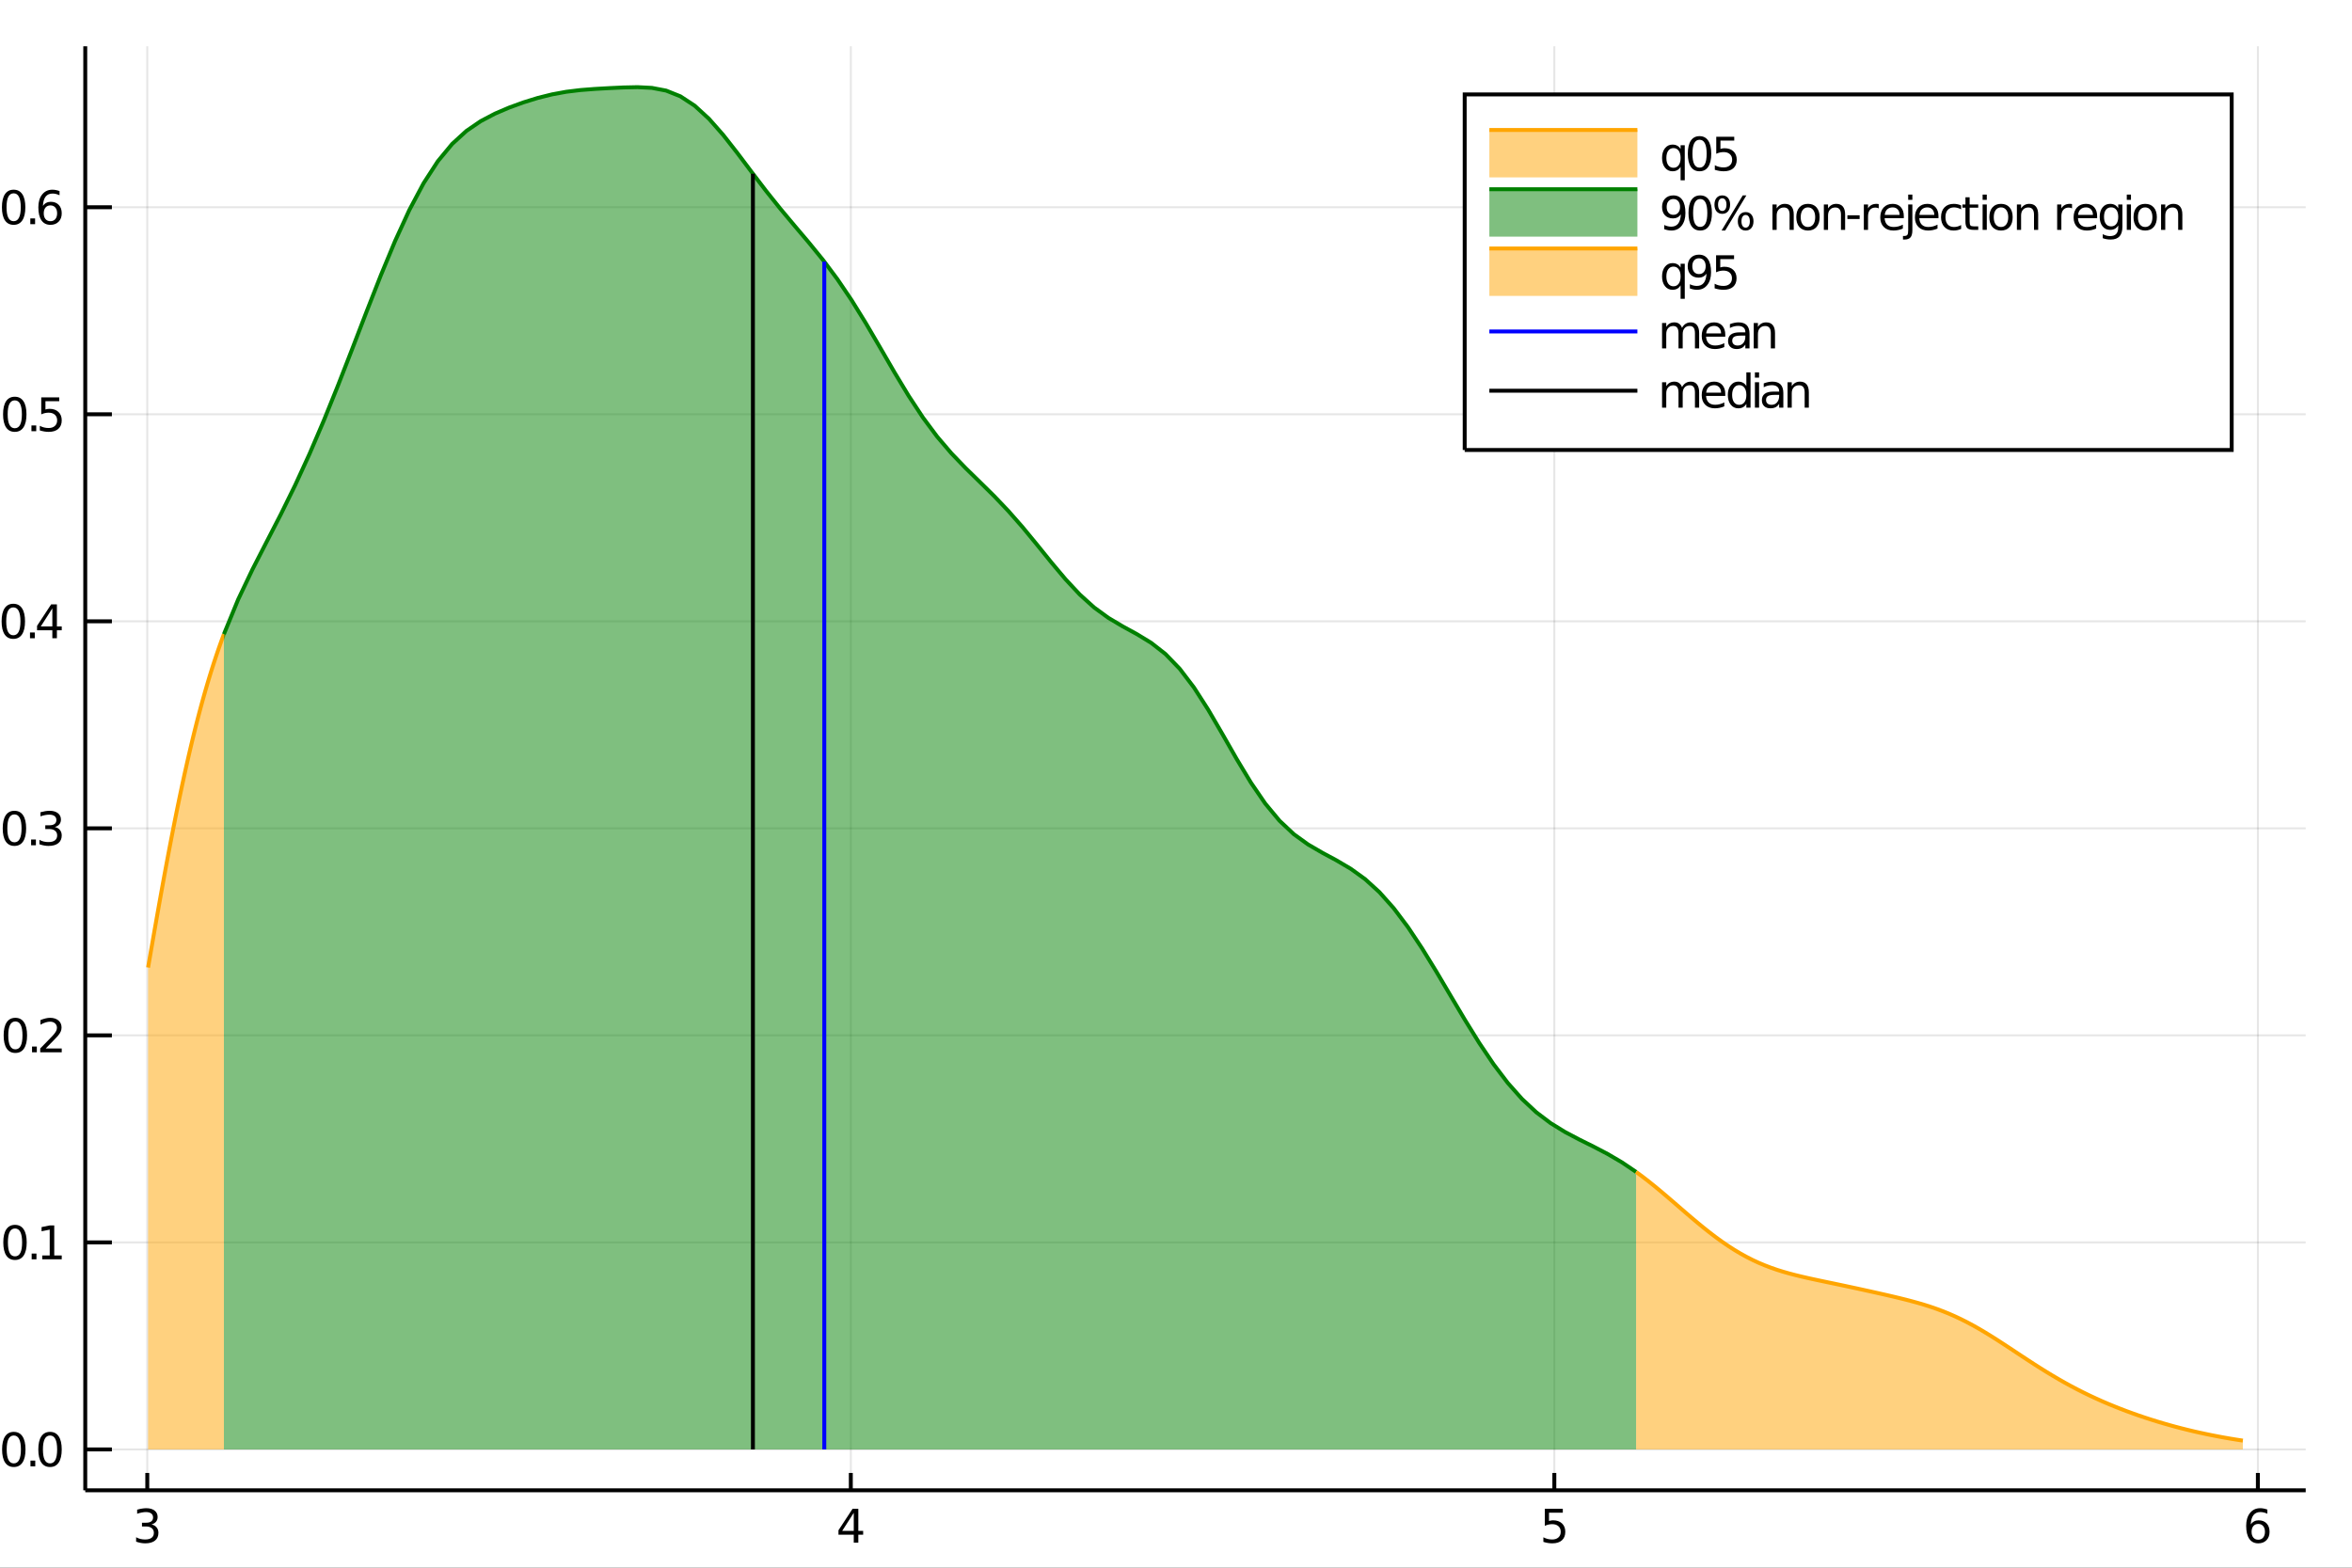 <?xml version="1.0" encoding="utf-8"?>
<svg xmlns="http://www.w3.org/2000/svg" xmlns:xlink="http://www.w3.org/1999/xlink" width="600" height="400" viewBox="0 0 2400 1600">
<rect x="0" y="0" width="2400" height="1600" fill="#333333" stroke="none"/>
<defs>
  <clipPath id="clip840">
    <rect x="0" y="0" width="2400" height="1600"/>
  </clipPath>
</defs>
<path clip-path="url(#clip840)" d="
M0 1600 L2400 1600 L2400 0 L0 0  Z
  " fill="#ffffff" fill-rule="evenodd" fill-opacity="1"/>
<defs>
  <clipPath id="clip841">
    <rect x="480" y="0" width="1681" height="1600"/>
  </clipPath>
</defs>
<path clip-path="url(#clip840)" d="
M86.992 1521.01 L2352.76 1521.01 L2352.76 47.244 L86.992 47.244  Z
  " fill="#ffffff" fill-rule="evenodd" fill-opacity="1"/>
<defs>
  <clipPath id="clip842">
    <rect x="86" y="47" width="2267" height="1475"/>
  </clipPath>
</defs>
<polyline clip-path="url(#clip842)" style="stroke:#000000; stroke-width:2; stroke-opacity:0.1; fill:none" points="
  150.283,1521.01 150.283,47.244 
  "/>
<polyline clip-path="url(#clip842)" style="stroke:#000000; stroke-width:2; stroke-opacity:0.1; fill:none" points="
  868.172,1521.01 868.172,47.244 
  "/>
<polyline clip-path="url(#clip842)" style="stroke:#000000; stroke-width:2; stroke-opacity:0.1; fill:none" points="
  1586.06,1521.01 1586.06,47.244 
  "/>
<polyline clip-path="url(#clip842)" style="stroke:#000000; stroke-width:2; stroke-opacity:0.1; fill:none" points="
  2303.95,1521.01 2303.95,47.244 
  "/>
<polyline clip-path="url(#clip842)" style="stroke:#000000; stroke-width:2; stroke-opacity:0.1; fill:none" points="
  86.992,1479.3 2352.76,1479.3 
  "/>
<polyline clip-path="url(#clip842)" style="stroke:#000000; stroke-width:2; stroke-opacity:0.1; fill:none" points="
  86.992,1268 2352.76,1268 
  "/>
<polyline clip-path="url(#clip842)" style="stroke:#000000; stroke-width:2; stroke-opacity:0.1; fill:none" points="
  86.992,1056.7 2352.76,1056.7 
  "/>
<polyline clip-path="url(#clip842)" style="stroke:#000000; stroke-width:2; stroke-opacity:0.1; fill:none" points="
  86.992,845.408 2352.76,845.408 
  "/>
<polyline clip-path="url(#clip842)" style="stroke:#000000; stroke-width:2; stroke-opacity:0.1; fill:none" points="
  86.992,634.112 2352.76,634.112 
  "/>
<polyline clip-path="url(#clip842)" style="stroke:#000000; stroke-width:2; stroke-opacity:0.1; fill:none" points="
  86.992,422.816 2352.76,422.816 
  "/>
<polyline clip-path="url(#clip842)" style="stroke:#000000; stroke-width:2; stroke-opacity:0.1; fill:none" points="
  86.992,211.519 2352.76,211.519 
  "/>
<polyline clip-path="url(#clip840)" style="stroke:#000000; stroke-width:4; stroke-opacity:1; fill:none" points="
  86.992,1521.01 2352.76,1521.01 
  "/>
<polyline clip-path="url(#clip840)" style="stroke:#000000; stroke-width:4; stroke-opacity:1; fill:none" points="
  86.992,1521.01 86.992,47.244 
  "/>
<polyline clip-path="url(#clip840)" style="stroke:#000000; stroke-width:4; stroke-opacity:1; fill:none" points="
  150.283,1521.01 150.283,1503.32 
  "/>
<polyline clip-path="url(#clip840)" style="stroke:#000000; stroke-width:4; stroke-opacity:1; fill:none" points="
  868.172,1521.01 868.172,1503.32 
  "/>
<polyline clip-path="url(#clip840)" style="stroke:#000000; stroke-width:4; stroke-opacity:1; fill:none" points="
  1586.06,1521.01 1586.06,1503.32 
  "/>
<polyline clip-path="url(#clip840)" style="stroke:#000000; stroke-width:4; stroke-opacity:1; fill:none" points="
  2303.95,1521.01 2303.95,1503.32 
  "/>
<polyline clip-path="url(#clip840)" style="stroke:#000000; stroke-width:4; stroke-opacity:1; fill:none" points="
  86.992,1479.3 114.181,1479.3 
  "/>
<polyline clip-path="url(#clip840)" style="stroke:#000000; stroke-width:4; stroke-opacity:1; fill:none" points="
  86.992,1268 114.181,1268 
  "/>
<polyline clip-path="url(#clip840)" style="stroke:#000000; stroke-width:4; stroke-opacity:1; fill:none" points="
  86.992,1056.7 114.181,1056.7 
  "/>
<polyline clip-path="url(#clip840)" style="stroke:#000000; stroke-width:4; stroke-opacity:1; fill:none" points="
  86.992,845.408 114.181,845.408 
  "/>
<polyline clip-path="url(#clip840)" style="stroke:#000000; stroke-width:4; stroke-opacity:1; fill:none" points="
  86.992,634.112 114.181,634.112 
  "/>
<polyline clip-path="url(#clip840)" style="stroke:#000000; stroke-width:4; stroke-opacity:1; fill:none" points="
  86.992,422.816 114.181,422.816 
  "/>
<polyline clip-path="url(#clip840)" style="stroke:#000000; stroke-width:4; stroke-opacity:1; fill:none" points="
  86.992,211.519 114.181,211.519 
  "/>
<path clip-path="url(#clip840)" d="M 0 0 M154.53 1555.85 Q157.887 1556.56 159.762 1558.83 Q161.66 1561.1 161.66 1564.43 Q161.66 1569.55 158.141 1572.35 Q154.623 1575.15 148.142 1575.15 Q145.966 1575.15 143.651 1574.71 Q141.359 1574.29 138.905 1573.44 L138.905 1568.92 Q140.85 1570.06 143.165 1570.64 Q145.48 1571.22 148.003 1571.22 Q152.401 1571.22 154.692 1569.48 Q157.007 1567.74 157.007 1564.43 Q157.007 1561.38 154.854 1559.67 Q152.725 1557.93 148.905 1557.93 L144.878 1557.93 L144.878 1554.09 L149.091 1554.09 Q152.54 1554.09 154.368 1552.72 Q156.197 1551.33 156.197 1548.74 Q156.197 1546.08 154.299 1544.67 Q152.424 1543.23 148.905 1543.23 Q146.984 1543.23 144.785 1543.65 Q142.586 1544.06 139.947 1544.94 L139.947 1540.78 Q142.609 1540.04 144.924 1539.67 Q147.262 1539.29 149.322 1539.29 Q154.646 1539.29 157.748 1541.73 Q160.85 1544.13 160.85 1548.25 Q160.85 1551.12 159.206 1553.11 Q157.563 1555.08 154.53 1555.85 Z" fill="#000000" fill-rule="evenodd" fill-opacity="1" /><path clip-path="url(#clip840)" d="M 0 0 M871.181 1543.99 L859.376 1562.44 L871.181 1562.44 L871.181 1543.99 M869.954 1539.92 L875.834 1539.92 L875.834 1562.44 L880.765 1562.44 L880.765 1566.33 L875.834 1566.33 L875.834 1574.48 L871.181 1574.48 L871.181 1566.33 L855.58 1566.33 L855.58 1561.82 L869.954 1539.92 Z" fill="#000000" fill-rule="evenodd" fill-opacity="1" /><path clip-path="url(#clip840)" d="M 0 0 M1576.34 1539.92 L1594.7 1539.92 L1594.7 1543.86 L1580.62 1543.86 L1580.62 1552.33 Q1581.64 1551.98 1582.66 1551.82 Q1583.68 1551.63 1584.7 1551.63 Q1590.48 1551.63 1593.86 1554.8 Q1597.24 1557.98 1597.24 1563.39 Q1597.24 1568.97 1593.77 1572.07 Q1590.3 1575.15 1583.98 1575.15 Q1581.8 1575.15 1579.53 1574.78 Q1577.29 1574.41 1574.88 1573.67 L1574.88 1568.97 Q1576.96 1570.1 1579.19 1570.66 Q1581.41 1571.22 1583.89 1571.22 Q1587.89 1571.22 1590.23 1569.11 Q1592.57 1567 1592.57 1563.39 Q1592.57 1559.78 1590.23 1557.67 Q1587.89 1555.57 1583.89 1555.57 Q1582.01 1555.57 1580.14 1555.98 Q1578.28 1556.4 1576.34 1557.28 L1576.34 1539.92 Z" fill="#000000" fill-rule="evenodd" fill-opacity="1" /><path clip-path="url(#clip840)" d="M 0 0 M2304.36 1555.34 Q2301.21 1555.34 2299.36 1557.49 Q2297.53 1559.64 2297.53 1563.39 Q2297.53 1567.12 2299.36 1569.29 Q2301.21 1571.45 2304.36 1571.45 Q2307.5 1571.45 2309.33 1569.29 Q2311.18 1567.12 2311.18 1563.39 Q2311.18 1559.64 2309.33 1557.49 Q2307.5 1555.34 2304.36 1555.34 M2313.64 1540.68 L2313.64 1544.94 Q2311.88 1544.11 2310.07 1543.67 Q2308.29 1543.23 2306.53 1543.23 Q2301.9 1543.23 2299.45 1546.36 Q2297.02 1549.48 2296.67 1555.8 Q2298.04 1553.79 2300.1 1552.72 Q2302.16 1551.63 2304.63 1551.63 Q2309.84 1551.63 2312.85 1554.8 Q2315.88 1557.95 2315.88 1563.39 Q2315.88 1568.72 2312.74 1571.93 Q2309.59 1575.15 2304.36 1575.15 Q2298.36 1575.15 2295.19 1570.57 Q2292.02 1565.96 2292.02 1557.23 Q2292.02 1549.04 2295.91 1544.18 Q2299.8 1539.29 2306.35 1539.29 Q2308.11 1539.29 2309.89 1539.64 Q2311.69 1539.99 2313.64 1540.68 Z" fill="#000000" fill-rule="evenodd" fill-opacity="1" /><path clip-path="url(#clip840)" d="M 0 0 M14.08 1465.1 Q10.469 1465.1 8.641 1468.66 Q6.835 1472.2 6.835 1479.33 Q6.835 1486.44 8.641 1490 Q10.469 1493.55 14.08 1493.55 Q17.715 1493.55 19.52 1490 Q21.349 1486.44 21.349 1479.33 Q21.349 1472.2 19.52 1468.66 Q17.715 1465.1 14.08 1465.1 M14.08 1461.39 Q19.89 1461.39 22.946 1466 Q26.025 1470.58 26.025 1479.33 Q26.025 1488.06 22.946 1492.67 Q19.89 1497.25 14.08 1497.25 Q8.27 1497.25 5.192 1492.67 Q2.136 1488.06 2.136 1479.33 Q2.136 1470.58 5.192 1466 Q8.27 1461.39 14.08 1461.39 Z" fill="#000000" fill-rule="evenodd" fill-opacity="1" /><path clip-path="url(#clip840)" d="M 0 0 M31.094 1490.7 L35.978 1490.7 L35.978 1496.58 L31.094 1496.58 L31.094 1490.7 Z" fill="#000000" fill-rule="evenodd" fill-opacity="1" /><path clip-path="url(#clip840)" d="M 0 0 M51.048 1465.1 Q47.437 1465.1 45.608 1468.66 Q43.802 1472.2 43.802 1479.33 Q43.802 1486.44 45.608 1490 Q47.437 1493.55 51.048 1493.55 Q54.682 1493.55 56.487 1490 Q58.316 1486.44 58.316 1479.33 Q58.316 1472.2 56.487 1468.66 Q54.682 1465.1 51.048 1465.1 M51.048 1461.39 Q56.858 1461.39 59.913 1466 Q62.992 1470.58 62.992 1479.33 Q62.992 1488.06 59.913 1492.67 Q56.858 1497.25 51.048 1497.25 Q45.238 1497.25 42.159 1492.67 Q39.103 1488.06 39.103 1479.33 Q39.103 1470.58 42.159 1466 Q45.238 1461.39 51.048 1461.39 Z" fill="#000000" fill-rule="evenodd" fill-opacity="1" /><path clip-path="url(#clip840)" d="M 0 0 M15.307 1253.8 Q11.696 1253.8 9.867 1257.36 Q8.062 1260.91 8.062 1268.04 Q8.062 1275.14 9.867 1278.71 Q11.696 1282.25 15.307 1282.25 Q18.941 1282.25 20.747 1278.71 Q22.576 1275.14 22.576 1268.04 Q22.576 1260.91 20.747 1257.36 Q18.941 1253.8 15.307 1253.8 M15.307 1250.1 Q21.117 1250.1 24.173 1254.7 Q27.252 1259.29 27.252 1268.04 Q27.252 1276.76 24.173 1281.37 Q21.117 1285.95 15.307 1285.95 Q9.497 1285.95 6.418 1281.37 Q3.363 1276.76 3.363 1268.04 Q3.363 1259.29 6.418 1254.7 Q9.497 1250.1 15.307 1250.1 Z" fill="#000000" fill-rule="evenodd" fill-opacity="1" /><path clip-path="url(#clip840)" d="M 0 0 M32.321 1279.4 L37.205 1279.4 L37.205 1285.28 L32.321 1285.28 L32.321 1279.4 Z" fill="#000000" fill-rule="evenodd" fill-opacity="1" /><path clip-path="url(#clip840)" d="M 0 0 M43.085 1281.35 L50.724 1281.35 L50.724 1254.98 L42.413 1256.65 L42.413 1252.39 L50.677 1250.72 L55.353 1250.72 L55.353 1281.35 L62.992 1281.35 L62.992 1285.28 L43.085 1285.28 L43.085 1281.35 Z" fill="#000000" fill-rule="evenodd" fill-opacity="1" /><path clip-path="url(#clip840)" d="M 0 0 M15.678 1042.5 Q12.066 1042.5 10.238 1046.07 Q8.432 1049.61 8.432 1056.74 Q8.432 1063.85 10.238 1067.41 Q12.066 1070.95 15.678 1070.95 Q19.312 1070.95 21.117 1067.41 Q22.946 1063.85 22.946 1056.74 Q22.946 1049.61 21.117 1046.07 Q19.312 1042.5 15.678 1042.5 M15.678 1038.8 Q21.488 1038.8 24.543 1043.41 Q27.622 1047.99 27.622 1056.74 Q27.622 1065.47 24.543 1070.07 Q21.488 1074.66 15.678 1074.66 Q9.867 1074.66 6.789 1070.07 Q3.733 1065.47 3.733 1056.74 Q3.733 1047.99 6.789 1043.41 Q9.867 1038.8 15.678 1038.8 Z" fill="#000000" fill-rule="evenodd" fill-opacity="1" /><path clip-path="url(#clip840)" d="M 0 0 M32.691 1068.11 L37.576 1068.11 L37.576 1073.98 L32.691 1073.98 L32.691 1068.11 Z" fill="#000000" fill-rule="evenodd" fill-opacity="1" /><path clip-path="url(#clip840)" d="M 0 0 M46.673 1070.05 L62.992 1070.05 L62.992 1073.98 L41.048 1073.98 L41.048 1070.05 Q43.71 1067.3 48.293 1062.67 Q52.9 1058.01 54.08 1056.67 Q56.325 1054.15 57.205 1052.41 Q58.108 1050.65 58.108 1048.96 Q58.108 1046.21 56.163 1044.47 Q54.242 1042.73 51.14 1042.73 Q48.941 1042.73 46.488 1043.5 Q44.057 1044.26 41.279 1045.81 L41.279 1041.09 Q44.103 1039.96 46.557 1039.38 Q49.011 1038.8 51.048 1038.8 Q56.418 1038.8 59.612 1041.48 Q62.807 1044.17 62.807 1048.66 Q62.807 1050.79 61.997 1052.71 Q61.21 1054.61 59.103 1057.2 Q58.525 1057.87 55.423 1061.09 Q52.321 1064.29 46.673 1070.05 Z" fill="#000000" fill-rule="evenodd" fill-opacity="1" /><path clip-path="url(#clip840)" d="M 0 0 M14.729 831.207 Q11.117 831.207 9.289 834.772 Q7.483 838.314 7.483 845.443 Q7.483 852.55 9.289 856.114 Q11.117 859.656 14.729 859.656 Q18.363 859.656 20.168 856.114 Q21.997 852.55 21.997 845.443 Q21.997 838.314 20.168 834.772 Q18.363 831.207 14.729 831.207 M14.729 827.503 Q20.539 827.503 23.594 832.11 Q26.673 836.693 26.673 845.443 Q26.673 854.17 23.594 858.776 Q20.539 863.36 14.729 863.36 Q8.918 863.36 5.84 858.776 Q2.784 854.17 2.784 845.443 Q2.784 836.693 5.84 832.11 Q8.918 827.503 14.729 827.503 Z" fill="#000000" fill-rule="evenodd" fill-opacity="1" /><path clip-path="url(#clip840)" d="M 0 0 M31.742 856.809 L36.627 856.809 L36.627 862.688 L31.742 862.688 L31.742 856.809 Z" fill="#000000" fill-rule="evenodd" fill-opacity="1" /><path clip-path="url(#clip840)" d="M 0 0 M55.862 844.054 Q59.219 844.772 61.094 847.04 Q62.992 849.309 62.992 852.642 Q62.992 857.758 59.474 860.559 Q55.955 863.36 49.474 863.36 Q47.298 863.36 44.983 862.92 Q42.691 862.503 40.238 861.647 L40.238 857.133 Q42.182 858.267 44.497 858.846 Q46.812 859.425 49.335 859.425 Q53.733 859.425 56.025 857.688 Q58.339 855.952 58.339 852.642 Q58.339 849.587 56.187 847.874 Q54.057 846.138 50.238 846.138 L46.21 846.138 L46.21 842.295 L50.423 842.295 Q53.872 842.295 55.7 840.929 Q57.529 839.54 57.529 836.948 Q57.529 834.286 55.631 832.874 Q53.756 831.439 50.238 831.439 Q48.316 831.439 46.117 831.855 Q43.918 832.272 41.279 833.152 L41.279 828.985 Q43.941 828.244 46.256 827.874 Q48.594 827.503 50.654 827.503 Q55.978 827.503 59.08 829.934 Q62.182 832.341 62.182 836.462 Q62.182 839.332 60.538 841.323 Q58.895 843.29 55.862 844.054 Z" fill="#000000" fill-rule="evenodd" fill-opacity="1" /><path clip-path="url(#clip840)" d="M 0 0 M13.594 619.911 Q9.983 619.911 8.154 623.476 Q6.349 627.017 6.349 634.147 Q6.349 641.253 8.154 644.818 Q9.983 648.36 13.594 648.36 Q17.229 648.36 19.034 644.818 Q20.863 641.253 20.863 634.147 Q20.863 627.017 19.034 623.476 Q17.229 619.911 13.594 619.911 M13.594 616.207 Q19.404 616.207 22.46 620.814 Q25.539 625.397 25.539 634.147 Q25.539 642.874 22.46 647.48 Q19.404 652.063 13.594 652.063 Q7.784 652.063 4.705 647.48 Q1.65 642.874 1.65 634.147 Q1.65 625.397 4.705 620.814 Q7.784 616.207 13.594 616.207 Z" fill="#000000" fill-rule="evenodd" fill-opacity="1" /><path clip-path="url(#clip840)" d="M 0 0 M30.608 645.512 L35.492 645.512 L35.492 651.392 L30.608 651.392 L30.608 645.512 Z" fill="#000000" fill-rule="evenodd" fill-opacity="1" /><path clip-path="url(#clip840)" d="M 0 0 M53.409 620.906 L41.603 639.355 L53.409 639.355 L53.409 620.906 M52.182 616.832 L58.062 616.832 L58.062 639.355 L62.992 639.355 L62.992 643.244 L58.062 643.244 L58.062 651.392 L53.409 651.392 L53.409 643.244 L37.807 643.244 L37.807 638.73 L52.182 616.832 Z" fill="#000000" fill-rule="evenodd" fill-opacity="1" /><path clip-path="url(#clip840)" d="M 0 0 M15.076 408.614 Q11.465 408.614 9.636 412.179 Q7.83 415.721 7.83 422.85 Q7.83 429.957 9.636 433.522 Q11.465 437.063 15.076 437.063 Q18.71 437.063 20.515 433.522 Q22.344 429.957 22.344 422.85 Q22.344 415.721 20.515 412.179 Q18.71 408.614 15.076 408.614 M15.076 404.911 Q20.886 404.911 23.941 409.517 Q27.02 414.1 27.02 422.85 Q27.02 431.577 23.941 436.184 Q20.886 440.767 15.076 440.767 Q9.266 440.767 6.187 436.184 Q3.131 431.577 3.131 422.85 Q3.131 414.1 6.187 409.517 Q9.266 404.911 15.076 404.911 Z" fill="#000000" fill-rule="evenodd" fill-opacity="1" /><path clip-path="url(#clip840)" d="M 0 0 M32.09 434.216 L36.974 434.216 L36.974 440.096 L32.09 440.096 L32.09 434.216 Z" fill="#000000" fill-rule="evenodd" fill-opacity="1" /><path clip-path="url(#clip840)" d="M 0 0 M42.09 405.536 L60.446 405.536 L60.446 409.471 L46.372 409.471 L46.372 417.943 Q47.39 417.596 48.409 417.434 Q49.427 417.249 50.446 417.249 Q56.233 417.249 59.612 420.42 Q62.992 423.591 62.992 429.008 Q62.992 434.586 59.52 437.688 Q56.048 440.767 49.728 440.767 Q47.552 440.767 45.284 440.397 Q43.038 440.026 40.631 439.285 L40.631 434.586 Q42.715 435.721 44.937 436.276 Q47.159 436.832 49.636 436.832 Q53.64 436.832 55.978 434.725 Q58.316 432.619 58.316 429.008 Q58.316 425.397 55.978 423.29 Q53.64 421.184 49.636 421.184 Q47.761 421.184 45.886 421.6 Q44.034 422.017 42.09 422.897 L42.09 405.536 Z" fill="#000000" fill-rule="evenodd" fill-opacity="1" /><path clip-path="url(#clip840)" d="M 0 0 M13.918 197.318 Q10.307 197.318 8.479 200.883 Q6.673 204.424 6.673 211.554 Q6.673 218.66 8.479 222.225 Q10.307 225.767 13.918 225.767 Q17.553 225.767 19.358 222.225 Q21.187 218.66 21.187 211.554 Q21.187 204.424 19.358 200.883 Q17.553 197.318 13.918 197.318 M13.918 193.614 Q19.729 193.614 22.784 198.221 Q25.863 202.804 25.863 211.554 Q25.863 220.281 22.784 224.887 Q19.729 229.471 13.918 229.471 Q8.108 229.471 5.029 224.887 Q1.974 220.281 1.974 211.554 Q1.974 202.804 5.029 198.221 Q8.108 193.614 13.918 193.614 Z" fill="#000000" fill-rule="evenodd" fill-opacity="1" /><path clip-path="url(#clip840)" d="M 0 0 M30.932 222.92 L35.816 222.92 L35.816 228.799 L30.932 228.799 L30.932 222.92 Z" fill="#000000" fill-rule="evenodd" fill-opacity="1" /><path clip-path="url(#clip840)" d="M 0 0 M51.464 209.656 Q48.316 209.656 46.464 211.809 Q44.636 213.961 44.636 217.711 Q44.636 221.438 46.464 223.614 Q48.316 225.767 51.464 225.767 Q54.612 225.767 56.441 223.614 Q58.293 221.438 58.293 217.711 Q58.293 213.961 56.441 211.809 Q54.612 209.656 51.464 209.656 M60.747 195.003 L60.747 199.262 Q58.987 198.429 57.182 197.989 Q55.4 197.549 53.64 197.549 Q49.011 197.549 46.557 200.674 Q44.127 203.799 43.779 210.119 Q45.145 208.105 47.205 207.04 Q49.265 205.952 51.742 205.952 Q56.95 205.952 59.96 209.123 Q62.992 212.272 62.992 217.711 Q62.992 223.035 59.844 226.253 Q56.696 229.471 51.464 229.471 Q45.469 229.471 42.298 224.887 Q39.127 220.281 39.127 211.554 Q39.127 203.36 43.015 198.499 Q46.904 193.614 53.455 193.614 Q55.214 193.614 56.997 193.962 Q58.802 194.309 60.747 195.003 Z" fill="#000000" fill-rule="evenodd" fill-opacity="1" /><path clip-path="url(#clip842)" d="
M151.118 987.445 L151.899 982.901 L152.68 978.364 L153.462 973.836 L154.243 969.317 L155.024 964.808 L155.806 960.31 L156.587 955.822 L157.368 951.347 L158.15 946.884 
  L158.931 942.434 L159.713 937.998 L160.494 933.576 L161.275 929.17 L162.057 924.78 L162.838 920.406 L163.619 916.049 L164.401 911.709 L165.182 907.388 L165.963 903.086 
  L166.745 898.803 L167.526 894.54 L168.308 890.298 L169.089 886.077 L169.87 881.877 L170.652 877.7 L171.433 873.545 L172.214 869.413 L172.996 865.305 L173.777 861.221 
  L174.559 857.162 L175.34 853.127 L176.121 849.118 L176.903 845.135 L177.684 841.178 L178.465 837.247 L179.247 833.344 L180.028 829.467 L180.809 825.619 L181.591 821.798 
  L182.372 818.006 L183.154 814.242 L183.935 810.507 L184.716 806.801 L185.498 803.124 L186.279 799.477 L187.06 795.86 L187.842 792.273 L188.623 788.716 L189.404 785.19 
  L190.186 781.694 L190.967 778.229 L191.749 774.794 L192.53 771.391 L193.311 768.019 L194.093 764.677 L194.874 761.367 L195.655 758.088 L196.437 754.84 L197.218 751.624 
  L197.999 748.439 L198.781 745.285 L199.562 742.162 L200.344 739.071 L201.125 736.011 L201.906 732.982 L202.688 729.984 L203.469 727.017 L204.25 724.081 L205.032 721.175 
  L205.813 718.3 L206.595 715.456 L207.376 712.642 L208.157 709.858 L208.939 707.104 L209.72 704.38 L210.501 701.685 L211.283 699.02 L212.064 696.383 L212.845 693.776 
  L213.627 691.197 L214.408 688.647 L215.19 686.125 L215.971 683.63 L216.752 681.163 L217.534 678.724 L218.315 676.311 L219.096 673.925 L219.878 671.565 L220.659 669.232 
  L221.44 666.924 L222.222 664.641 L223.003 662.383 L223.785 660.15 L224.566 657.941 L225.347 655.756 L226.129 653.594 L226.91 651.455 L227.691 649.339 L228.473 647.246 
  L228.473 1479.3 L227.691 1479.3 L226.91 1479.3 L226.129 1479.3 L225.347 1479.3 L224.566 1479.3 L223.785 1479.3 L223.003 1479.3 L222.222 1479.3 L221.44 1479.3 
  L220.659 1479.3 L219.878 1479.3 L219.096 1479.3 L218.315 1479.3 L217.534 1479.3 L216.752 1479.3 L215.971 1479.3 L215.19 1479.3 L214.408 1479.3 L213.627 1479.3 
  L212.845 1479.3 L212.064 1479.3 L211.283 1479.3 L210.501 1479.3 L209.72 1479.3 L208.939 1479.3 L208.157 1479.3 L207.376 1479.3 L206.595 1479.3 L205.813 1479.3 
  L205.032 1479.3 L204.25 1479.3 L203.469 1479.3 L202.688 1479.3 L201.906 1479.3 L201.125 1479.3 L200.344 1479.3 L199.562 1479.3 L198.781 1479.3 L197.999 1479.3 
  L197.218 1479.3 L196.437 1479.3 L195.655 1479.3 L194.874 1479.3 L194.093 1479.3 L193.311 1479.3 L192.53 1479.3 L191.749 1479.3 L190.967 1479.3 L190.186 1479.3 
  L189.404 1479.3 L188.623 1479.3 L187.842 1479.3 L187.06 1479.3 L186.279 1479.3 L185.498 1479.3 L184.716 1479.3 L183.935 1479.3 L183.154 1479.3 L182.372 1479.3 
  L181.591 1479.3 L180.809 1479.3 L180.028 1479.3 L179.247 1479.3 L178.465 1479.3 L177.684 1479.3 L176.903 1479.3 L176.121 1479.3 L175.34 1479.3 L174.559 1479.3 
  L173.777 1479.3 L172.996 1479.3 L172.214 1479.3 L171.433 1479.3 L170.652 1479.3 L169.87 1479.3 L169.089 1479.3 L168.308 1479.3 L167.526 1479.3 L166.745 1479.3 
  L165.963 1479.3 L165.182 1479.3 L164.401 1479.3 L163.619 1479.3 L162.838 1479.3 L162.057 1479.3 L161.275 1479.3 L160.494 1479.3 L159.713 1479.3 L158.931 1479.3 
  L158.15 1479.3 L157.368 1479.3 L156.587 1479.3 L155.806 1479.3 L155.024 1479.3 L154.243 1479.3 L153.462 1479.3 L152.68 1479.3 L151.899 1479.3 L151.118 1479.3 
   Z
  " fill="#ffa500" fill-rule="evenodd" fill-opacity="0.5"/>
<polyline clip-path="url(#clip842)" style="stroke:#ffa500; stroke-width:4; stroke-opacity:1; fill:none" points="
  151.118,987.445 151.899,982.901 152.68,978.364 153.462,973.836 154.243,969.317 155.024,964.808 155.806,960.31 156.587,955.822 157.368,951.347 158.15,946.884 
  158.931,942.434 159.713,937.998 160.494,933.576 161.275,929.17 162.057,924.78 162.838,920.406 163.619,916.049 164.401,911.709 165.182,907.388 165.963,903.086 
  166.745,898.803 167.526,894.54 168.308,890.298 169.089,886.077 169.87,881.877 170.652,877.7 171.433,873.545 172.214,869.413 172.996,865.305 173.777,861.221 
  174.559,857.162 175.34,853.127 176.121,849.118 176.903,845.135 177.684,841.178 178.465,837.247 179.247,833.344 180.028,829.467 180.809,825.619 181.591,821.798 
  182.372,818.006 183.154,814.242 183.935,810.507 184.716,806.801 185.498,803.124 186.279,799.477 187.06,795.86 187.842,792.273 188.623,788.716 189.404,785.19 
  190.186,781.694 190.967,778.229 191.749,774.794 192.53,771.391 193.311,768.019 194.093,764.677 194.874,761.367 195.655,758.088 196.437,754.84 197.218,751.624 
  197.999,748.439 198.781,745.285 199.562,742.162 200.344,739.071 201.125,736.011 201.906,732.982 202.688,729.984 203.469,727.017 204.25,724.081 205.032,721.175 
  205.813,718.3 206.595,715.456 207.376,712.642 208.157,709.858 208.939,707.104 209.72,704.38 210.501,701.685 211.283,699.02 212.064,696.383 212.845,693.776 
  213.627,691.197 214.408,688.647 215.19,686.125 215.971,683.63 216.752,681.163 217.534,678.724 218.315,676.311 219.096,673.925 219.878,671.565 220.659,669.232 
  221.44,666.924 222.222,664.641 223.003,662.383 223.785,660.15 224.566,657.941 225.347,655.756 226.129,653.594 226.91,651.455 227.691,649.339 228.473,647.246 
  
  "/>
<path clip-path="url(#clip842)" d="
M228.473 647.246 L243.029 611.801 L257.585 581.219 L272.141 552.872 L286.697 524.625 L301.254 495.03 L315.81 463.326 L330.366 429.331 L344.922 393.32 L359.478 355.93 
  L374.035 318.103 L388.591 281.021 L403.147 246.001 L417.703 214.314 L432.259 186.971 L446.815 164.519 L461.372 146.93 L475.928 133.628 L490.484 123.667 L505.04 116.005 
  L519.596 109.778 L534.153 104.48 L548.709 99.969 L563.265 96.332 L577.821 93.664 L592.377 91.898 L606.933 90.769 L621.49 89.944 L636.046 89.264 L650.602 88.954 
  L665.158 89.692 L679.714 92.47 L694.27 98.3 L708.827 107.85 L723.383 121.185 L737.939 137.702 L752.495 156.29 L767.051 175.661 L781.608 194.732 L796.164 212.926 
  L810.72 230.302 L825.276 247.473 L839.832 265.35 L854.388 284.798 L868.945 306.317 L883.501 329.838 L898.057 354.701 L912.613 379.817 L927.169 403.956 L941.726 426.086 
  L956.282 445.645 L970.838 462.682 L985.394 477.814 L999.95 492.024 L1014.51 506.367 L1029.06 521.658 L1043.62 538.245 L1058.17 555.904 L1072.73 573.905 L1087.29 591.214 
  L1101.84 606.799 L1116.4 619.954 L1130.96 630.565 L1145.51 639.23 L1160.07 647.189 L1174.62 656.061 L1189.18 667.444 L1203.74 682.498 L1218.29 701.62 L1232.85 724.309 
  L1247.41 749.278 L1261.96 774.747 L1276.52 798.866 L1291.07 820.124 L1305.63 837.652 L1320.19 851.353 L1334.74 861.856 L1349.3 870.315 L1363.85 878.144 L1378.41 886.739 
  L1392.97 897.264 L1407.52 910.509 L1422.08 926.832 L1436.64 946.166 L1451.19 968.064 L1465.75 991.789 L1480.3 1016.41 L1494.86 1040.94 L1509.42 1064.43 L1523.97 1086.05 
  L1538.53 1105.24 L1553.09 1121.64 L1567.64 1135.22 L1582.2 1146.23 L1596.75 1155.21 L1611.31 1162.9 L1625.87 1170.14 L1640.42 1177.74 L1654.98 1186.28 L1669.53 1196.1 
  L1669.53 1479.3 L1654.98 1479.3 L1640.42 1479.3 L1625.87 1479.3 L1611.31 1479.3 L1596.75 1479.3 L1582.2 1479.3 L1567.64 1479.3 L1553.09 1479.3 L1538.53 1479.3 
  L1523.97 1479.3 L1509.42 1479.3 L1494.86 1479.3 L1480.3 1479.3 L1465.75 1479.3 L1451.19 1479.3 L1436.64 1479.3 L1422.08 1479.3 L1407.52 1479.3 L1392.97 1479.3 
  L1378.41 1479.3 L1363.85 1479.3 L1349.3 1479.3 L1334.74 1479.3 L1320.19 1479.3 L1305.63 1479.3 L1291.07 1479.3 L1276.52 1479.3 L1261.96 1479.3 L1247.41 1479.3 
  L1232.85 1479.3 L1218.29 1479.3 L1203.74 1479.3 L1189.18 1479.3 L1174.62 1479.3 L1160.07 1479.3 L1145.51 1479.3 L1130.96 1479.3 L1116.4 1479.3 L1101.84 1479.3 
  L1087.29 1479.3 L1072.73 1479.3 L1058.17 1479.3 L1043.62 1479.3 L1029.06 1479.3 L1014.51 1479.3 L999.95 1479.3 L985.394 1479.3 L970.838 1479.3 L956.282 1479.3 
  L941.726 1479.3 L927.169 1479.3 L912.613 1479.3 L898.057 1479.3 L883.501 1479.3 L868.945 1479.3 L854.388 1479.3 L839.832 1479.3 L825.276 1479.3 L810.72 1479.3 
  L796.164 1479.3 L781.608 1479.3 L767.051 1479.3 L752.495 1479.3 L737.939 1479.3 L723.383 1479.3 L708.827 1479.3 L694.27 1479.3 L679.714 1479.3 L665.158 1479.3 
  L650.602 1479.3 L636.046 1479.3 L621.49 1479.3 L606.933 1479.3 L592.377 1479.3 L577.821 1479.3 L563.265 1479.3 L548.709 1479.3 L534.153 1479.3 L519.596 1479.3 
  L505.04 1479.3 L490.484 1479.3 L475.928 1479.3 L461.372 1479.3 L446.815 1479.3 L432.259 1479.3 L417.703 1479.3 L403.147 1479.3 L388.591 1479.3 L374.035 1479.3 
  L359.478 1479.3 L344.922 1479.3 L330.366 1479.3 L315.81 1479.3 L301.254 1479.3 L286.697 1479.3 L272.141 1479.3 L257.585 1479.3 L243.029 1479.3 L228.473 1479.3 
   Z
  " fill="#008000" fill-rule="evenodd" fill-opacity="0.5"/>
<polyline clip-path="url(#clip842)" style="stroke:#008000; stroke-width:4; stroke-opacity:1; fill:none" points="
  228.473,647.246 243.029,611.801 257.585,581.219 272.141,552.872 286.697,524.625 301.254,495.03 315.81,463.326 330.366,429.331 344.922,393.32 359.478,355.93 
  374.035,318.103 388.591,281.021 403.147,246.001 417.703,214.314 432.259,186.971 446.815,164.519 461.372,146.93 475.928,133.628 490.484,123.667 505.04,116.005 
  519.596,109.778 534.153,104.48 548.709,99.969 563.265,96.332 577.821,93.664 592.377,91.898 606.933,90.769 621.49,89.944 636.046,89.264 650.602,88.954 
  665.158,89.692 679.714,92.47 694.27,98.3 708.827,107.85 723.383,121.185 737.939,137.702 752.495,156.29 767.051,175.661 781.608,194.732 796.164,212.926 
  810.72,230.302 825.276,247.473 839.832,265.35 854.388,284.798 868.945,306.317 883.501,329.838 898.057,354.701 912.613,379.817 927.169,403.956 941.726,426.086 
  956.282,445.645 970.838,462.682 985.394,477.814 999.95,492.024 1014.51,506.367 1029.06,521.658 1043.62,538.245 1058.17,555.904 1072.73,573.905 1087.29,591.214 
  1101.84,606.799 1116.4,619.954 1130.96,630.565 1145.51,639.23 1160.07,647.189 1174.62,656.061 1189.18,667.444 1203.74,682.498 1218.29,701.62 1232.85,724.309 
  1247.41,749.278 1261.96,774.747 1276.52,798.866 1291.07,820.124 1305.63,837.652 1320.19,851.353 1334.74,861.856 1349.3,870.315 1363.85,878.144 1378.41,886.739 
  1392.97,897.264 1407.52,910.509 1422.08,926.832 1436.64,946.166 1451.19,968.064 1465.75,991.789 1480.3,1016.41 1494.86,1040.94 1509.42,1064.43 1523.97,1086.05 
  1538.53,1105.24 1553.09,1121.64 1567.64,1135.22 1582.2,1146.23 1596.75,1155.21 1611.31,1162.9 1625.87,1170.14 1640.42,1177.74 1654.98,1186.28 1669.53,1196.1 
  
  "/>
<path clip-path="url(#clip842)" d="
M1669.53 1196.1 L1675.79 1200.71 L1682.04 1205.54 L1688.29 1210.56 L1694.55 1215.74 L1700.8 1221.04 L1707.06 1226.42 L1713.31 1231.83 L1719.56 1237.23 L1725.82 1242.59 
  L1732.07 1247.85 L1738.32 1252.98 L1744.58 1257.94 L1750.83 1262.71 L1757.08 1267.24 L1763.34 1271.53 L1769.59 1275.55 L1775.84 1279.29 L1782.1 1282.75 L1788.35 1285.93 
  L1794.6 1288.83 L1800.86 1291.46 L1807.11 1293.85 L1813.36 1296.01 L1819.62 1297.96 L1825.87 1299.75 L1832.13 1301.39 L1838.38 1302.91 L1844.63 1304.35 L1850.89 1305.72 
  L1857.14 1307.05 L1863.39 1308.37 L1869.65 1309.67 L1875.9 1310.98 L1882.15 1312.3 L1888.41 1313.64 L1894.66 1314.98 L1900.91 1316.35 L1907.17 1317.72 L1913.42 1319.11 
  L1919.67 1320.52 L1925.93 1321.94 L1932.18 1323.4 L1938.43 1324.9 L1944.69 1326.45 L1950.94 1328.09 L1957.2 1329.81 L1963.45 1331.66 L1969.7 1333.65 L1975.96 1335.8 
  L1982.21 1338.14 L1988.46 1340.66 L1994.72 1343.4 L2000.97 1346.34 L2007.22 1349.49 L2013.48 1352.84 L2019.73 1356.38 L2025.98 1360.09 L2032.24 1363.94 L2038.49 1367.9 
  L2044.74 1371.96 L2051 1376.07 L2057.25 1380.21 L2063.5 1384.34 L2069.76 1388.45 L2076.01 1392.51 L2082.27 1396.49 L2088.52 1400.38 L2094.77 1404.16 L2101.03 1407.83 
  L2107.28 1411.38 L2113.53 1414.8 L2119.79 1418.09 L2126.04 1421.26 L2132.29 1424.3 L2138.55 1427.21 L2144.8 1430.02 L2151.05 1432.71 L2157.31 1435.29 L2163.56 1437.77 
  L2169.81 1440.16 L2176.07 1442.45 L2182.32 1444.66 L2188.57 1446.78 L2194.83 1448.81 L2201.08 1450.76 L2207.34 1452.64 L2213.59 1454.43 L2219.84 1456.15 L2226.1 1457.79 
  L2232.35 1459.35 L2238.6 1460.85 L2244.86 1462.26 L2251.11 1463.61 L2257.36 1464.89 L2263.62 1466.1 L2269.87 1467.25 L2276.12 1468.33 L2282.38 1469.35 L2288.63 1470.3 
  L2288.63 1479.3 L2282.38 1479.3 L2276.12 1479.3 L2269.87 1479.3 L2263.62 1479.3 L2257.36 1479.3 L2251.11 1479.3 L2244.86 1479.3 L2238.6 1479.3 L2232.35 1479.3 
  L2226.1 1479.3 L2219.84 1479.3 L2213.59 1479.3 L2207.34 1479.3 L2201.08 1479.3 L2194.83 1479.3 L2188.57 1479.3 L2182.32 1479.3 L2176.07 1479.3 L2169.81 1479.3 
  L2163.56 1479.3 L2157.31 1479.3 L2151.05 1479.3 L2144.8 1479.3 L2138.55 1479.3 L2132.29 1479.3 L2126.04 1479.3 L2119.79 1479.3 L2113.53 1479.3 L2107.28 1479.3 
  L2101.03 1479.3 L2094.77 1479.3 L2088.52 1479.3 L2082.27 1479.3 L2076.01 1479.3 L2069.76 1479.3 L2063.5 1479.3 L2057.25 1479.3 L2051 1479.3 L2044.74 1479.3 
  L2038.49 1479.3 L2032.24 1479.3 L2025.98 1479.3 L2019.73 1479.3 L2013.48 1479.3 L2007.22 1479.3 L2000.97 1479.3 L1994.72 1479.3 L1988.46 1479.3 L1982.21 1479.3 
  L1975.96 1479.3 L1969.7 1479.3 L1963.45 1479.3 L1957.2 1479.3 L1950.94 1479.3 L1944.69 1479.3 L1938.43 1479.3 L1932.18 1479.3 L1925.93 1479.3 L1919.67 1479.3 
  L1913.42 1479.3 L1907.17 1479.3 L1900.91 1479.3 L1894.66 1479.3 L1888.41 1479.3 L1882.15 1479.3 L1875.9 1479.3 L1869.65 1479.3 L1863.39 1479.3 L1857.14 1479.3 
  L1850.89 1479.3 L1844.63 1479.3 L1838.38 1479.3 L1832.13 1479.3 L1825.87 1479.3 L1819.62 1479.3 L1813.36 1479.3 L1807.11 1479.3 L1800.86 1479.3 L1794.6 1479.3 
  L1788.35 1479.3 L1782.1 1479.3 L1775.84 1479.3 L1769.59 1479.3 L1763.34 1479.3 L1757.08 1479.3 L1750.83 1479.3 L1744.58 1479.3 L1738.32 1479.3 L1732.07 1479.3 
  L1725.82 1479.3 L1719.56 1479.3 L1713.31 1479.3 L1707.06 1479.3 L1700.8 1479.3 L1694.55 1479.3 L1688.29 1479.3 L1682.04 1479.3 L1675.79 1479.3 L1669.53 1479.3 
   Z
  " fill="#ffa500" fill-rule="evenodd" fill-opacity="0.5"/>
<polyline clip-path="url(#clip842)" style="stroke:#ffa500; stroke-width:4; stroke-opacity:1; fill:none" points="
  1669.53,1196.1 1675.79,1200.71 1682.04,1205.54 1688.29,1210.56 1694.55,1215.74 1700.8,1221.04 1707.06,1226.42 1713.31,1231.83 1719.56,1237.23 1725.82,1242.59 
  1732.07,1247.85 1738.32,1252.98 1744.58,1257.94 1750.83,1262.71 1757.08,1267.24 1763.34,1271.53 1769.59,1275.55 1775.84,1279.29 1782.1,1282.75 1788.35,1285.93 
  1794.6,1288.83 1800.86,1291.46 1807.11,1293.85 1813.36,1296.01 1819.62,1297.96 1825.87,1299.75 1832.13,1301.39 1838.38,1302.91 1844.63,1304.35 1850.89,1305.72 
  1857.14,1307.05 1863.39,1308.37 1869.65,1309.67 1875.9,1310.98 1882.15,1312.3 1888.41,1313.64 1894.66,1314.98 1900.91,1316.35 1907.17,1317.72 1913.42,1319.11 
  1919.67,1320.52 1925.93,1321.94 1932.18,1323.4 1938.43,1324.9 1944.69,1326.45 1950.94,1328.09 1957.2,1329.81 1963.45,1331.66 1969.7,1333.65 1975.96,1335.8 
  1982.21,1338.14 1988.46,1340.66 1994.72,1343.4 2000.97,1346.34 2007.22,1349.49 2013.48,1352.84 2019.73,1356.38 2025.98,1360.09 2032.24,1363.94 2038.49,1367.9 
  2044.74,1371.96 2051,1376.07 2057.25,1380.21 2063.5,1384.34 2069.76,1388.45 2076.01,1392.51 2082.27,1396.49 2088.52,1400.38 2094.77,1404.16 2101.03,1407.83 
  2107.28,1411.38 2113.53,1414.8 2119.79,1418.09 2126.04,1421.26 2132.29,1424.3 2138.55,1427.21 2144.8,1430.02 2151.05,1432.71 2157.31,1435.29 2163.56,1437.77 
  2169.81,1440.16 2176.07,1442.45 2182.32,1444.66 2188.57,1446.78 2194.83,1448.81 2201.08,1450.76 2207.34,1452.64 2213.59,1454.43 2219.84,1456.15 2226.1,1457.79 
  2232.35,1459.35 2238.6,1460.85 2244.86,1462.26 2251.11,1463.61 2257.36,1464.89 2263.62,1466.1 2269.87,1467.25 2276.12,1468.33 2282.38,1469.35 2288.63,1470.3 
  
  "/>
<polyline clip-path="url(#clip842)" style="stroke:#0000ff; stroke-width:4; stroke-opacity:1; fill:none" points="
  841.114,1479.3 841.114,266.989 
  "/>
<polyline clip-path="url(#clip842)" style="stroke:#000000; stroke-width:4; stroke-opacity:1; fill:none" points="
  768.28,1479.3 768.28,177.294 
  "/>
<path clip-path="url(#clip840)" d="
M1494.58 459.25 L2277.23 459.25 L2277.23 96.37 L1494.58 96.37  Z
  " fill="#ffffff" fill-rule="evenodd" fill-opacity="1"/>
<polyline clip-path="url(#clip840)" style="stroke:#000000; stroke-width:4; stroke-opacity:1; fill:none" points="
  1494.58,459.25 2277.23,459.25 2277.23,96.37 1494.58,96.37 1494.58,459.25 
  "/>
<path clip-path="url(#clip840)" d="
M1519.75 181.042 L1670.81 181.042 L1670.81 132.658 L1519.75 132.658 L1519.75 181.042  Z
  " fill="#ffa500" fill-rule="evenodd" fill-opacity="0.5"/>
<polyline clip-path="url(#clip840)" style="stroke:#ffa500; stroke-width:4; stroke-opacity:1; fill:none" points="
  1519.75,132.658 1670.81,132.658 
  "/>
<path clip-path="url(#clip840)" d="M 0 0 M1700.38 161.19 Q1700.38 165.889 1702.3 168.574 Q1704.24 171.236 1707.62 171.236 Q1711 171.236 1712.95 168.574 Q1714.89 165.889 1714.89 161.19 Q1714.89 156.491 1712.95 153.829 Q1711 151.144 1707.62 151.144 Q1704.24 151.144 1702.3 153.829 Q1700.38 156.491 1700.38 161.19 M1714.89 170.241 Q1713.55 172.555 1711.49 173.69 Q1709.45 174.801 1706.58 174.801 Q1701.88 174.801 1698.92 171.051 Q1695.98 167.301 1695.98 161.19 Q1695.98 155.079 1698.92 151.329 Q1701.88 147.579 1706.58 147.579 Q1709.45 147.579 1711.49 148.713 Q1713.55 149.824 1714.89 152.139 L1714.89 148.204 L1719.15 148.204 L1719.15 183.991 L1714.89 183.991 L1714.89 170.241 Z" fill="#000000" fill-rule="evenodd" fill-opacity="1" /><path clip-path="url(#clip840)" d="M 0 0 M1734.22 142.648 Q1730.61 142.648 1728.78 146.213 Q1726.98 149.755 1726.98 156.884 Q1726.98 163.991 1728.78 167.556 Q1730.61 171.097 1734.22 171.097 Q1737.85 171.097 1739.66 167.556 Q1741.49 163.991 1741.49 156.884 Q1741.49 149.755 1739.66 146.213 Q1737.85 142.648 1734.22 142.648 M1734.22 138.945 Q1740.03 138.945 1743.09 143.551 Q1746.17 148.134 1746.17 156.884 Q1746.17 165.611 1743.09 170.218 Q1740.03 174.801 1734.22 174.801 Q1728.41 174.801 1725.33 170.218 Q1722.28 165.611 1722.28 156.884 Q1722.28 148.134 1725.33 143.551 Q1728.41 138.945 1734.22 138.945 Z" fill="#000000" fill-rule="evenodd" fill-opacity="1" /><path clip-path="url(#clip840)" d="M 0 0 M1751.28 139.57 L1769.64 139.57 L1769.64 143.505 L1755.56 143.505 L1755.56 151.977 Q1756.58 151.63 1757.6 151.468 Q1758.62 151.282 1759.64 151.282 Q1765.42 151.282 1768.8 154.454 Q1772.18 157.625 1772.18 163.042 Q1772.18 168.62 1768.71 171.722 Q1765.24 174.801 1758.92 174.801 Q1756.74 174.801 1754.48 174.43 Q1752.23 174.06 1749.82 173.319 L1749.82 168.62 Q1751.91 169.755 1754.13 170.31 Q1756.35 170.866 1758.83 170.866 Q1762.83 170.866 1765.17 168.759 Q1767.51 166.653 1767.51 163.042 Q1767.51 159.431 1765.17 157.324 Q1762.83 155.218 1758.83 155.218 Q1756.95 155.218 1755.08 155.634 Q1753.23 156.051 1751.28 156.931 L1751.28 139.57 Z" fill="#000000" fill-rule="evenodd" fill-opacity="1" /><path clip-path="url(#clip840)" d="
M1519.75 241.522 L1670.81 241.522 L1670.81 193.138 L1519.75 193.138 L1519.75 241.522  Z
  " fill="#008000" fill-rule="evenodd" fill-opacity="0.5"/>
<polyline clip-path="url(#clip840)" style="stroke:#008000; stroke-width:4; stroke-opacity:1; fill:none" points="
  1519.75,193.138 1670.81,193.138 
  "/>
<path clip-path="url(#clip840)" d="M 0 0 M1698.2 233.892 L1698.2 229.633 Q1699.96 230.466 1701.77 230.906 Q1703.57 231.346 1705.31 231.346 Q1709.94 231.346 1712.37 228.244 Q1714.82 225.119 1715.17 218.776 Q1713.83 220.767 1711.77 221.832 Q1709.71 222.897 1707.21 222.897 Q1702.02 222.897 1698.99 219.772 Q1695.98 216.624 1695.98 211.184 Q1695.98 205.86 1699.13 202.642 Q1702.28 199.425 1707.51 199.425 Q1713.5 199.425 1716.65 204.031 Q1719.82 208.614 1719.82 217.364 Q1719.82 225.536 1715.93 230.42 Q1712.07 235.281 1705.52 235.281 Q1703.76 235.281 1701.95 234.934 Q1700.15 234.586 1698.2 233.892 M1707.51 219.239 Q1710.66 219.239 1712.48 217.086 Q1714.34 214.934 1714.34 211.184 Q1714.34 207.457 1712.48 205.304 Q1710.66 203.128 1707.51 203.128 Q1704.36 203.128 1702.51 205.304 Q1700.68 207.457 1700.68 211.184 Q1700.68 214.934 1702.51 217.086 Q1704.36 219.239 1707.51 219.239 Z" fill="#000000" fill-rule="evenodd" fill-opacity="1" /><path clip-path="url(#clip840)" d="M 0 0 M1734.89 203.128 Q1731.28 203.128 1729.45 206.693 Q1727.65 210.235 1727.65 217.364 Q1727.65 224.471 1729.45 228.036 Q1731.28 231.577 1734.89 231.577 Q1738.53 231.577 1740.33 228.036 Q1742.16 224.471 1742.16 217.364 Q1742.16 210.235 1740.33 206.693 Q1738.53 203.128 1734.89 203.128 M1734.89 199.425 Q1740.7 199.425 1743.76 204.031 Q1746.84 208.614 1746.84 217.364 Q1746.84 226.091 1743.76 230.698 Q1740.7 235.281 1734.89 235.281 Q1729.08 235.281 1726 230.698 Q1722.95 226.091 1722.95 217.364 Q1722.95 208.614 1726 204.031 Q1729.08 199.425 1734.89 199.425 Z" fill="#000000" fill-rule="evenodd" fill-opacity="1" /><path clip-path="url(#clip840)" d="M 0 0 M1781.3 219.401 Q1779.29 219.401 1778.13 221.114 Q1777 222.827 1777 225.883 Q1777 228.892 1778.13 230.628 Q1779.29 232.341 1781.3 232.341 Q1783.27 232.341 1784.41 230.628 Q1785.56 228.892 1785.56 225.883 Q1785.56 222.85 1784.41 221.137 Q1783.27 219.401 1781.3 219.401 M1781.3 216.462 Q1784.96 216.462 1787.11 219.008 Q1789.27 221.554 1789.27 225.883 Q1789.27 230.211 1787.09 232.758 Q1784.94 235.281 1781.3 235.281 Q1777.6 235.281 1775.45 232.758 Q1773.29 230.211 1773.29 225.883 Q1773.29 221.531 1775.45 219.008 Q1777.62 216.462 1781.3 216.462 M1757.42 202.364 Q1755.42 202.364 1754.27 204.1 Q1753.13 205.813 1753.13 208.823 Q1753.13 211.878 1754.27 213.591 Q1755.4 215.304 1757.42 215.304 Q1759.43 215.304 1760.56 213.591 Q1761.72 211.878 1761.72 208.823 Q1761.72 205.837 1760.56 204.1 Q1759.41 202.364 1757.42 202.364 M1778.32 199.425 L1782.02 199.425 L1760.4 235.281 L1756.7 235.281 L1778.32 199.425 M1757.42 199.425 Q1761.07 199.425 1763.25 201.971 Q1765.42 204.494 1765.42 208.823 Q1765.42 213.198 1763.25 215.721 Q1761.1 218.244 1757.42 218.244 Q1753.73 218.244 1751.58 215.721 Q1749.45 213.174 1749.45 208.823 Q1749.45 204.517 1751.6 201.971 Q1753.76 199.425 1757.42 199.425 Z" fill="#000000" fill-rule="evenodd" fill-opacity="1" /><path clip-path="url(#clip840)" d="M 0 0 M1830.35 218.961 L1830.35 234.61 L1826.1 234.61 L1826.1 219.1 Q1826.1 215.42 1824.66 213.591 Q1823.22 211.762 1820.35 211.762 Q1816.91 211.762 1814.91 213.962 Q1812.92 216.161 1812.92 219.957 L1812.92 234.61 L1808.64 234.61 L1808.64 208.684 L1812.92 208.684 L1812.92 212.712 Q1814.45 210.374 1816.51 209.216 Q1818.6 208.059 1821.3 208.059 Q1825.77 208.059 1828.06 210.837 Q1830.35 213.591 1830.35 218.961 Z" fill="#000000" fill-rule="evenodd" fill-opacity="1" /><path clip-path="url(#clip840)" d="M 0 0 M1844.87 211.67 Q1841.44 211.67 1839.45 214.355 Q1837.46 217.017 1837.46 221.67 Q1837.46 226.323 1839.43 229.008 Q1841.42 231.67 1844.87 231.67 Q1848.27 231.67 1850.26 228.985 Q1852.25 226.299 1852.25 221.67 Q1852.25 217.063 1850.26 214.378 Q1848.27 211.67 1844.87 211.67 M1844.87 208.059 Q1850.42 208.059 1853.6 211.67 Q1856.77 215.281 1856.77 221.67 Q1856.77 228.036 1853.6 231.67 Q1850.42 235.281 1844.87 235.281 Q1839.29 235.281 1836.12 231.67 Q1832.97 228.036 1832.97 221.67 Q1832.97 215.281 1836.12 211.67 Q1839.29 208.059 1844.87 208.059 Z" fill="#000000" fill-rule="evenodd" fill-opacity="1" /><path clip-path="url(#clip840)" d="M 0 0 M1882.78 218.961 L1882.78 234.61 L1878.53 234.61 L1878.53 219.1 Q1878.53 215.42 1877.09 213.591 Q1875.66 211.762 1872.78 211.762 Q1869.34 211.762 1867.35 213.962 Q1865.35 216.161 1865.35 219.957 L1865.35 234.61 L1861.07 234.61 L1861.07 208.684 L1865.35 208.684 L1865.35 212.712 Q1866.88 210.374 1868.94 209.216 Q1871.03 208.059 1873.73 208.059 Q1878.2 208.059 1880.49 210.837 Q1882.78 213.591 1882.78 218.961 Z" fill="#000000" fill-rule="evenodd" fill-opacity="1" /><path clip-path="url(#clip840)" d="M 0 0 M1885.1 219.725 L1897.58 219.725 L1897.58 223.522 L1885.1 223.522 L1885.1 219.725 Z" fill="#000000" fill-rule="evenodd" fill-opacity="1" /><path clip-path="url(#clip840)" d="M 0 0 M1917.07 212.665 Q1916.35 212.249 1915.49 212.063 Q1914.66 211.855 1913.64 211.855 Q1910.03 211.855 1908.09 214.216 Q1906.16 216.554 1906.16 220.952 L1906.16 234.61 L1901.88 234.61 L1901.88 208.684 L1906.16 208.684 L1906.16 212.712 Q1907.51 210.35 1909.66 209.216 Q1911.81 208.059 1914.89 208.059 Q1915.33 208.059 1915.86 208.128 Q1916.4 208.175 1917.04 208.29 L1917.07 212.665 Z" fill="#000000" fill-rule="evenodd" fill-opacity="1" /><path clip-path="url(#clip840)" d="M 0 0 M1942.67 220.582 L1942.67 222.665 L1923.09 222.665 Q1923.36 227.063 1925.72 229.378 Q1928.11 231.67 1932.34 231.67 Q1934.8 231.67 1937.09 231.068 Q1939.4 230.466 1941.67 229.262 L1941.67 233.29 Q1939.38 234.262 1936.97 234.772 Q1934.57 235.281 1932.09 235.281 Q1925.89 235.281 1922.25 231.67 Q1918.64 228.059 1918.64 221.901 Q1918.64 215.536 1922.07 211.809 Q1925.52 208.059 1931.35 208.059 Q1936.58 208.059 1939.61 211.438 Q1942.67 214.795 1942.67 220.582 M1938.41 219.332 Q1938.36 215.837 1936.44 213.753 Q1934.54 211.67 1931.4 211.67 Q1927.83 211.67 1925.68 213.684 Q1923.55 215.698 1923.22 219.355 L1938.41 219.332 Z" fill="#000000" fill-rule="evenodd" fill-opacity="1" /><path clip-path="url(#clip840)" d="M 0 0 M1947.14 208.684 L1951.4 208.684 L1951.4 235.073 Q1951.4 240.026 1949.5 242.248 Q1947.62 244.471 1943.43 244.471 L1941.81 244.471 L1941.81 240.86 L1942.95 240.86 Q1945.38 240.86 1946.26 239.725 Q1947.14 238.614 1947.14 235.073 L1947.14 208.684 M1947.14 198.591 L1951.4 198.591 L1951.4 203.985 L1947.14 203.985 L1947.14 198.591 Z" fill="#000000" fill-rule="evenodd" fill-opacity="1" /><path clip-path="url(#clip840)" d="M 0 0 M1978.04 220.582 L1978.04 222.665 L1958.46 222.665 Q1958.73 227.063 1961.09 229.378 Q1963.48 231.67 1967.71 231.67 Q1970.17 231.67 1972.46 231.068 Q1974.78 230.466 1977.04 229.262 L1977.04 233.29 Q1974.75 234.262 1972.34 234.772 Q1969.94 235.281 1967.46 235.281 Q1961.26 235.281 1957.62 231.67 Q1954.01 228.059 1954.01 221.901 Q1954.01 215.536 1957.44 211.809 Q1960.89 208.059 1966.72 208.059 Q1971.95 208.059 1974.98 211.438 Q1978.04 214.795 1978.04 220.582 M1973.78 219.332 Q1973.73 215.837 1971.81 213.753 Q1969.91 211.67 1966.77 211.67 Q1963.2 211.67 1961.05 213.684 Q1958.92 215.698 1958.59 219.355 L1973.78 219.332 Z" fill="#000000" fill-rule="evenodd" fill-opacity="1" /><path clip-path="url(#clip840)" d="M 0 0 M2001.16 209.679 L2001.16 213.661 Q1999.36 212.665 1997.53 212.179 Q1995.72 211.67 1993.87 211.67 Q1989.73 211.67 1987.44 214.309 Q1985.15 216.924 1985.15 221.67 Q1985.15 226.415 1987.44 229.054 Q1989.73 231.67 1993.87 231.67 Q1995.72 231.67 1997.53 231.184 Q1999.36 230.674 2001.16 229.679 L2001.16 233.614 Q1999.38 234.448 1997.46 234.864 Q1995.56 235.281 1993.41 235.281 Q1987.55 235.281 1984.1 231.6 Q1980.65 227.92 1980.65 221.67 Q1980.65 215.327 1984.13 211.693 Q1987.62 208.059 1993.69 208.059 Q1995.65 208.059 1997.53 208.475 Q1999.4 208.869 2001.16 209.679 Z" fill="#000000" fill-rule="evenodd" fill-opacity="1" /><path clip-path="url(#clip840)" d="M 0 0 M2009.84 201.323 L2009.84 208.684 L2018.62 208.684 L2018.62 211.994 L2009.84 211.994 L2009.84 226.068 Q2009.84 229.239 2010.7 230.142 Q2011.58 231.045 2014.24 231.045 L2018.62 231.045 L2018.62 234.61 L2014.24 234.61 Q2009.31 234.61 2007.44 232.781 Q2005.56 230.929 2005.56 226.068 L2005.56 211.994 L2002.44 211.994 L2002.44 208.684 L2005.56 208.684 L2005.56 201.323 L2009.84 201.323 Z" fill="#000000" fill-rule="evenodd" fill-opacity="1" /><path clip-path="url(#clip840)" d="M 0 0 M2023.08 208.684 L2027.34 208.684 L2027.34 234.61 L2023.08 234.61 L2023.08 208.684 M2023.08 198.591 L2027.34 198.591 L2027.34 203.985 L2023.08 203.985 L2023.08 198.591 Z" fill="#000000" fill-rule="evenodd" fill-opacity="1" /><path clip-path="url(#clip840)" d="M 0 0 M2041.86 211.67 Q2038.43 211.67 2036.44 214.355 Q2034.45 217.017 2034.45 221.67 Q2034.45 226.323 2036.42 229.008 Q2038.41 231.67 2041.86 231.67 Q2045.26 231.67 2047.25 228.985 Q2049.24 226.299 2049.24 221.67 Q2049.24 217.063 2047.25 214.378 Q2045.26 211.67 2041.86 211.67 M2041.86 208.059 Q2047.41 208.059 2050.58 211.67 Q2053.76 215.281 2053.76 221.67 Q2053.76 228.036 2050.58 231.67 Q2047.41 235.281 2041.86 235.281 Q2036.28 235.281 2033.11 231.67 Q2029.96 228.036 2029.96 221.67 Q2029.96 215.281 2033.11 211.67 Q2036.28 208.059 2041.86 208.059 Z" fill="#000000" fill-rule="evenodd" fill-opacity="1" /><path clip-path="url(#clip840)" d="M 0 0 M2079.77 218.961 L2079.77 234.61 L2075.52 234.61 L2075.52 219.1 Q2075.52 215.42 2074.08 213.591 Q2072.64 211.762 2069.77 211.762 Q2066.33 211.762 2064.33 213.962 Q2062.34 216.161 2062.34 219.957 L2062.34 234.61 L2058.06 234.61 L2058.06 208.684 L2062.34 208.684 L2062.34 212.712 Q2063.87 210.374 2065.93 209.216 Q2068.02 208.059 2070.72 208.059 Q2075.19 208.059 2077.48 210.837 Q2079.77 213.591 2079.77 218.961 Z" fill="#000000" fill-rule="evenodd" fill-opacity="1" /><path clip-path="url(#clip840)" d="M 0 0 M2114.33 212.665 Q2113.62 212.249 2112.76 212.063 Q2111.93 211.855 2110.91 211.855 Q2107.3 211.855 2105.35 214.216 Q2103.43 216.554 2103.43 220.952 L2103.43 234.61 L2099.15 234.61 L2099.15 208.684 L2103.43 208.684 L2103.43 212.712 Q2104.77 210.35 2106.93 209.216 Q2109.08 208.059 2112.16 208.059 Q2112.6 208.059 2113.13 208.128 Q2113.66 208.175 2114.31 208.29 L2114.33 212.665 Z" fill="#000000" fill-rule="evenodd" fill-opacity="1" /><path clip-path="url(#clip840)" d="M 0 0 M2139.94 220.582 L2139.94 222.665 L2120.35 222.665 Q2120.63 227.063 2122.99 229.378 Q2125.38 231.67 2129.61 231.67 Q2132.07 231.67 2134.36 231.068 Q2136.67 230.466 2138.94 229.262 L2138.94 233.29 Q2136.65 234.262 2134.24 234.772 Q2131.83 235.281 2129.36 235.281 Q2123.15 235.281 2119.52 231.67 Q2115.91 228.059 2115.91 221.901 Q2115.91 215.536 2119.33 211.809 Q2122.78 208.059 2128.62 208.059 Q2133.85 208.059 2136.88 211.438 Q2139.94 214.795 2139.94 220.582 M2135.68 219.332 Q2135.63 215.837 2133.71 213.753 Q2131.81 211.67 2128.66 211.67 Q2125.1 211.67 2122.95 213.684 Q2120.82 215.698 2120.49 219.355 L2135.68 219.332 Z" fill="#000000" fill-rule="evenodd" fill-opacity="1" /><path clip-path="url(#clip840)" d="M 0 0 M2161.46 221.346 Q2161.46 216.716 2159.54 214.17 Q2157.64 211.624 2154.2 211.624 Q2150.77 211.624 2148.85 214.17 Q2146.95 216.716 2146.95 221.346 Q2146.95 225.952 2148.85 228.498 Q2150.77 231.045 2154.2 231.045 Q2157.64 231.045 2159.54 228.498 Q2161.46 225.952 2161.46 221.346 M2165.72 231.392 Q2165.72 238.012 2162.78 241.23 Q2159.84 244.471 2153.78 244.471 Q2151.53 244.471 2149.54 244.123 Q2147.55 243.799 2145.68 243.105 L2145.68 238.961 Q2147.55 239.98 2149.38 240.466 Q2151.21 240.952 2153.11 240.952 Q2157.3 240.952 2159.38 238.753 Q2161.46 236.577 2161.46 232.156 L2161.46 230.049 Q2160.14 232.341 2158.08 233.475 Q2156.02 234.61 2153.15 234.61 Q2148.39 234.61 2145.47 230.975 Q2142.55 227.341 2142.55 221.346 Q2142.55 215.327 2145.47 211.693 Q2148.39 208.059 2153.15 208.059 Q2156.02 208.059 2158.08 209.193 Q2160.14 210.327 2161.46 212.619 L2161.46 208.684 L2165.72 208.684 L2165.72 231.392 Z" fill="#000000" fill-rule="evenodd" fill-opacity="1" /><path clip-path="url(#clip840)" d="M 0 0 M2170.19 208.684 L2174.45 208.684 L2174.45 234.61 L2170.19 234.61 L2170.19 208.684 M2170.19 198.591 L2174.45 198.591 L2174.45 203.985 L2170.19 203.985 L2170.19 198.591 Z" fill="#000000" fill-rule="evenodd" fill-opacity="1" /><path clip-path="url(#clip840)" d="M 0 0 M2188.96 211.67 Q2185.54 211.67 2183.55 214.355 Q2181.56 217.017 2181.56 221.67 Q2181.56 226.323 2183.52 229.008 Q2185.51 231.67 2188.96 231.67 Q2192.37 231.67 2194.36 228.985 Q2196.35 226.299 2196.35 221.67 Q2196.35 217.063 2194.36 214.378 Q2192.37 211.67 2188.96 211.67 M2188.96 208.059 Q2194.52 208.059 2197.69 211.67 Q2200.86 215.281 2200.86 221.67 Q2200.86 228.036 2197.69 231.67 Q2194.52 235.281 2188.96 235.281 Q2183.39 235.281 2180.21 231.67 Q2177.07 228.036 2177.07 221.67 Q2177.07 215.281 2180.21 211.67 Q2183.39 208.059 2188.96 208.059 Z" fill="#000000" fill-rule="evenodd" fill-opacity="1" /><path clip-path="url(#clip840)" d="M 0 0 M2226.88 218.961 L2226.88 234.61 L2222.62 234.61 L2222.62 219.1 Q2222.62 215.42 2221.19 213.591 Q2219.75 211.762 2216.88 211.762 Q2213.43 211.762 2211.44 213.962 Q2209.45 216.161 2209.45 219.957 L2209.45 234.61 L2205.17 234.61 L2205.17 208.684 L2209.45 208.684 L2209.45 212.712 Q2210.98 210.374 2213.04 209.216 Q2215.12 208.059 2217.83 208.059 Q2222.3 208.059 2224.59 210.837 Q2226.88 213.591 2226.88 218.961 Z" fill="#000000" fill-rule="evenodd" fill-opacity="1" /><path clip-path="url(#clip840)" d="
M1519.75 302.002 L1670.81 302.002 L1670.81 253.618 L1519.75 253.618 L1519.75 302.002  Z
  " fill="#ffa500" fill-rule="evenodd" fill-opacity="0.5"/>
<polyline clip-path="url(#clip840)" style="stroke:#ffa500; stroke-width:4; stroke-opacity:1; fill:none" points="
  1519.75,253.618 1670.81,253.618 
  "/>
<path clip-path="url(#clip840)" d="M 0 0 M1700.38 282.15 Q1700.38 286.849 1702.3 289.534 Q1704.24 292.196 1707.62 292.196 Q1711 292.196 1712.95 289.534 Q1714.89 286.849 1714.89 282.15 Q1714.89 277.451 1712.95 274.789 Q1711 272.104 1707.62 272.104 Q1704.24 272.104 1702.3 274.789 Q1700.38 277.451 1700.38 282.15 M1714.89 291.201 Q1713.55 293.515 1711.49 294.65 Q1709.45 295.761 1706.58 295.761 Q1701.88 295.761 1698.92 292.011 Q1695.98 288.261 1695.98 282.15 Q1695.98 276.039 1698.92 272.289 Q1701.88 268.539 1706.58 268.539 Q1709.45 268.539 1711.49 269.673 Q1713.55 270.784 1714.89 273.099 L1714.89 269.164 L1719.15 269.164 L1719.15 304.951 L1714.89 304.951 L1714.89 291.201 Z" fill="#000000" fill-rule="evenodd" fill-opacity="1" /><path clip-path="url(#clip840)" d="M 0 0 M1724.36 294.372 L1724.36 290.113 Q1726.12 290.946 1727.92 291.386 Q1729.73 291.826 1731.47 291.826 Q1736.1 291.826 1738.53 288.724 Q1740.98 285.599 1741.33 279.256 Q1739.98 281.247 1737.92 282.312 Q1735.86 283.377 1733.36 283.377 Q1728.18 283.377 1725.15 280.252 Q1722.14 277.104 1722.14 271.664 Q1722.14 266.34 1725.29 263.122 Q1728.43 259.905 1733.67 259.905 Q1739.66 259.905 1742.81 264.511 Q1745.98 269.094 1745.98 277.844 Q1745.98 286.016 1742.09 290.9 Q1738.23 295.761 1731.67 295.761 Q1729.92 295.761 1728.11 295.414 Q1726.3 295.066 1724.36 294.372 M1733.67 279.719 Q1736.81 279.719 1738.64 277.566 Q1740.49 275.414 1740.49 271.664 Q1740.49 267.937 1738.64 265.784 Q1736.81 263.608 1733.67 263.608 Q1730.52 263.608 1728.67 265.784 Q1726.84 267.937 1726.84 271.664 Q1726.84 275.414 1728.67 277.566 Q1730.52 279.719 1733.67 279.719 Z" fill="#000000" fill-rule="evenodd" fill-opacity="1" /><path clip-path="url(#clip840)" d="M 0 0 M1751.1 260.53 L1769.45 260.53 L1769.45 264.465 L1755.38 264.465 L1755.38 272.937 Q1756.4 272.59 1757.42 272.428 Q1758.43 272.242 1759.45 272.242 Q1765.24 272.242 1768.62 275.414 Q1772 278.585 1772 284.002 Q1772 289.58 1768.53 292.682 Q1765.05 295.761 1758.73 295.761 Q1756.56 295.761 1754.29 295.39 Q1752.04 295.02 1749.64 294.279 L1749.64 289.58 Q1751.72 290.715 1753.94 291.27 Q1756.17 291.826 1758.64 291.826 Q1762.65 291.826 1764.98 289.719 Q1767.32 287.613 1767.32 284.002 Q1767.32 280.391 1764.98 278.284 Q1762.65 276.178 1758.64 276.178 Q1756.77 276.178 1754.89 276.594 Q1753.04 277.011 1751.1 277.891 L1751.1 260.53 Z" fill="#000000" fill-rule="evenodd" fill-opacity="1" /><polyline clip-path="url(#clip840)" style="stroke:#0000ff; stroke-width:4; stroke-opacity:1; fill:none" points="
  1519.75,338.29 1670.81,338.29 
  "/>
<path clip-path="url(#clip840)" d="M 0 0 M1716.33 334.621 Q1717.92 331.75 1720.15 330.385 Q1722.37 329.019 1725.38 329.019 Q1729.43 329.019 1731.63 331.866 Q1733.83 334.69 1733.83 339.921 L1733.83 355.57 L1729.54 355.57 L1729.54 340.06 Q1729.54 336.334 1728.23 334.528 Q1726.91 332.722 1724.2 332.722 Q1720.89 332.722 1718.97 334.922 Q1717.04 337.121 1717.04 340.917 L1717.04 355.57 L1712.76 355.57 L1712.76 340.06 Q1712.76 336.31 1711.44 334.528 Q1710.12 332.722 1707.37 332.722 Q1704.11 332.722 1702.18 334.945 Q1700.26 337.144 1700.26 340.917 L1700.26 355.57 L1695.98 355.57 L1695.98 329.644 L1700.26 329.644 L1700.26 333.672 Q1701.72 331.287 1703.76 330.153 Q1705.79 329.019 1708.6 329.019 Q1711.42 329.019 1713.39 330.454 Q1715.38 331.889 1716.33 334.621 Z" fill="#000000" fill-rule="evenodd" fill-opacity="1" /><path clip-path="url(#clip840)" d="M 0 0 M1760.47 341.542 L1760.47 343.625 L1740.89 343.625 Q1741.17 348.023 1743.53 350.338 Q1745.91 352.63 1750.15 352.63 Q1752.6 352.63 1754.89 352.028 Q1757.21 351.426 1759.48 350.222 L1759.48 354.25 Q1757.18 355.222 1754.78 355.732 Q1752.37 356.241 1749.89 356.241 Q1743.69 356.241 1740.05 352.63 Q1736.44 349.019 1736.44 342.861 Q1736.44 336.496 1739.87 332.769 Q1743.32 329.019 1749.15 329.019 Q1754.38 329.019 1757.42 332.398 Q1760.47 335.755 1760.47 341.542 M1756.21 340.292 Q1756.17 336.797 1754.24 334.713 Q1752.35 332.63 1749.2 332.63 Q1745.63 332.63 1743.48 334.644 Q1741.35 336.658 1741.03 340.315 L1756.21 340.292 Z" fill="#000000" fill-rule="evenodd" fill-opacity="1" /><path clip-path="url(#clip840)" d="M 0 0 M1776.72 342.537 Q1771.56 342.537 1769.57 343.718 Q1767.58 344.898 1767.58 347.746 Q1767.58 350.014 1769.06 351.357 Q1770.56 352.676 1773.13 352.676 Q1776.67 352.676 1778.8 350.176 Q1780.96 347.653 1780.96 343.486 L1780.96 342.537 L1776.72 342.537 M1785.22 340.778 L1785.22 355.57 L1780.96 355.57 L1780.96 351.634 Q1779.5 353.995 1777.32 355.13 Q1775.15 356.241 1772 356.241 Q1768.02 356.241 1765.66 354.019 Q1763.32 351.773 1763.32 348.023 Q1763.32 343.648 1766.23 341.426 Q1769.17 339.204 1774.98 339.204 L1780.96 339.204 L1780.96 338.787 Q1780.96 335.847 1779.01 334.25 Q1777.09 332.63 1773.6 332.63 Q1771.37 332.63 1769.27 333.162 Q1767.16 333.695 1765.22 334.759 L1765.22 330.824 Q1767.55 329.922 1769.75 329.482 Q1771.95 329.019 1774.04 329.019 Q1779.66 329.019 1782.44 331.935 Q1785.22 334.852 1785.22 340.778 Z" fill="#000000" fill-rule="evenodd" fill-opacity="1" /><path clip-path="url(#clip840)" d="M 0 0 M1811.23 339.921 L1811.23 355.57 L1806.97 355.57 L1806.97 340.06 Q1806.97 336.38 1805.54 334.551 Q1804.1 332.722 1801.23 332.722 Q1797.79 332.722 1795.79 334.922 Q1793.8 337.121 1793.8 340.917 L1793.8 355.57 L1789.52 355.57 L1789.52 329.644 L1793.8 329.644 L1793.8 333.672 Q1795.33 331.334 1797.39 330.176 Q1799.48 329.019 1802.18 329.019 Q1806.65 329.019 1808.94 331.797 Q1811.23 334.551 1811.23 339.921 Z" fill="#000000" fill-rule="evenodd" fill-opacity="1" /><polyline clip-path="url(#clip840)" style="stroke:#000000; stroke-width:4; stroke-opacity:1; fill:none" points="
  1519.75,398.77 1670.81,398.77 
  "/>
<path clip-path="url(#clip840)" d="M 0 0 M1716.33 395.101 Q1717.92 392.23 1720.15 390.865 Q1722.37 389.499 1725.38 389.499 Q1729.43 389.499 1731.63 392.346 Q1733.83 395.17 1733.83 400.401 L1733.83 416.05 L1729.54 416.05 L1729.54 400.54 Q1729.54 396.814 1728.23 395.008 Q1726.91 393.202 1724.2 393.202 Q1720.89 393.202 1718.97 395.402 Q1717.04 397.601 1717.04 401.397 L1717.04 416.05 L1712.76 416.05 L1712.76 400.54 Q1712.76 396.79 1711.44 395.008 Q1710.12 393.202 1707.37 393.202 Q1704.11 393.202 1702.18 395.425 Q1700.26 397.624 1700.26 401.397 L1700.26 416.05 L1695.98 416.05 L1695.98 390.124 L1700.26 390.124 L1700.26 394.152 Q1701.72 391.767 1703.76 390.633 Q1705.79 389.499 1708.6 389.499 Q1711.42 389.499 1713.39 390.934 Q1715.38 392.369 1716.33 395.101 Z" fill="#000000" fill-rule="evenodd" fill-opacity="1" /><path clip-path="url(#clip840)" d="M 0 0 M1760.47 402.022 L1760.47 404.105 L1740.89 404.105 Q1741.17 408.503 1743.53 410.818 Q1745.91 413.11 1750.15 413.11 Q1752.6 413.11 1754.89 412.508 Q1757.21 411.906 1759.48 410.702 L1759.48 414.73 Q1757.18 415.702 1754.78 416.212 Q1752.37 416.721 1749.89 416.721 Q1743.69 416.721 1740.05 413.11 Q1736.44 409.499 1736.44 403.341 Q1736.44 396.976 1739.87 393.249 Q1743.32 389.499 1749.15 389.499 Q1754.38 389.499 1757.42 392.878 Q1760.47 396.235 1760.47 402.022 M1756.21 400.772 Q1756.17 397.277 1754.24 395.193 Q1752.35 393.11 1749.2 393.11 Q1745.63 393.11 1743.48 395.124 Q1741.35 397.138 1741.03 400.795 L1756.21 400.772 Z" fill="#000000" fill-rule="evenodd" fill-opacity="1" /><path clip-path="url(#clip840)" d="M 0 0 M1782 394.059 L1782 380.031 L1786.26 380.031 L1786.26 416.05 L1782 416.05 L1782 412.161 Q1780.66 414.475 1778.6 415.61 Q1776.56 416.721 1773.69 416.721 Q1768.99 416.721 1766.03 412.971 Q1763.09 409.221 1763.09 403.11 Q1763.09 396.999 1766.03 393.249 Q1768.99 389.499 1773.69 389.499 Q1776.56 389.499 1778.6 390.633 Q1780.66 391.744 1782 394.059 M1767.48 403.11 Q1767.48 407.809 1769.41 410.494 Q1771.35 413.156 1774.73 413.156 Q1778.11 413.156 1780.05 410.494 Q1782 407.809 1782 403.11 Q1782 398.411 1780.05 395.749 Q1778.11 393.064 1774.73 393.064 Q1771.35 393.064 1769.41 395.749 Q1767.48 398.411 1767.48 403.11 Z" fill="#000000" fill-rule="evenodd" fill-opacity="1" /><path clip-path="url(#clip840)" d="M 0 0 M1790.73 390.124 L1794.98 390.124 L1794.98 416.05 L1790.73 416.05 L1790.73 390.124 M1790.73 380.031 L1794.98 380.031 L1794.98 385.425 L1790.73 385.425 L1790.73 380.031 Z" fill="#000000" fill-rule="evenodd" fill-opacity="1" /><path clip-path="url(#clip840)" d="M 0 0 M1811.23 403.017 Q1806.07 403.017 1804.08 404.198 Q1802.09 405.378 1802.09 408.226 Q1802.09 410.494 1803.57 411.837 Q1805.08 413.156 1807.65 413.156 Q1811.19 413.156 1813.32 410.656 Q1815.47 408.133 1815.47 403.966 L1815.47 403.017 L1811.23 403.017 M1819.73 401.258 L1819.73 416.05 L1815.47 416.05 L1815.47 412.114 Q1814.01 414.475 1811.84 415.61 Q1809.66 416.721 1806.51 416.721 Q1802.53 416.721 1800.17 414.499 Q1797.83 412.253 1797.83 408.503 Q1797.83 404.128 1800.75 401.906 Q1803.69 399.684 1809.5 399.684 L1815.47 399.684 L1815.47 399.267 Q1815.47 396.327 1813.53 394.73 Q1811.6 393.11 1808.11 393.11 Q1805.89 393.11 1803.78 393.642 Q1801.67 394.175 1799.73 395.239 L1799.73 391.304 Q1802.07 390.402 1804.27 389.962 Q1806.47 389.499 1808.55 389.499 Q1814.17 389.499 1816.95 392.415 Q1819.73 395.332 1819.73 401.258 Z" fill="#000000" fill-rule="evenodd" fill-opacity="1" /><path clip-path="url(#clip840)" d="M 0 0 M1845.75 400.401 L1845.75 416.05 L1841.49 416.05 L1841.49 400.54 Q1841.49 396.86 1840.05 395.031 Q1838.62 393.202 1835.75 393.202 Q1832.3 393.202 1830.31 395.402 Q1828.32 397.601 1828.32 401.397 L1828.32 416.05 L1824.04 416.05 L1824.04 390.124 L1828.32 390.124 L1828.32 394.152 Q1829.85 391.814 1831.91 390.656 Q1833.99 389.499 1836.7 389.499 Q1841.16 389.499 1843.46 392.277 Q1845.75 395.031 1845.75 400.401 Z" fill="#000000" fill-rule="evenodd" fill-opacity="1" /></svg>
